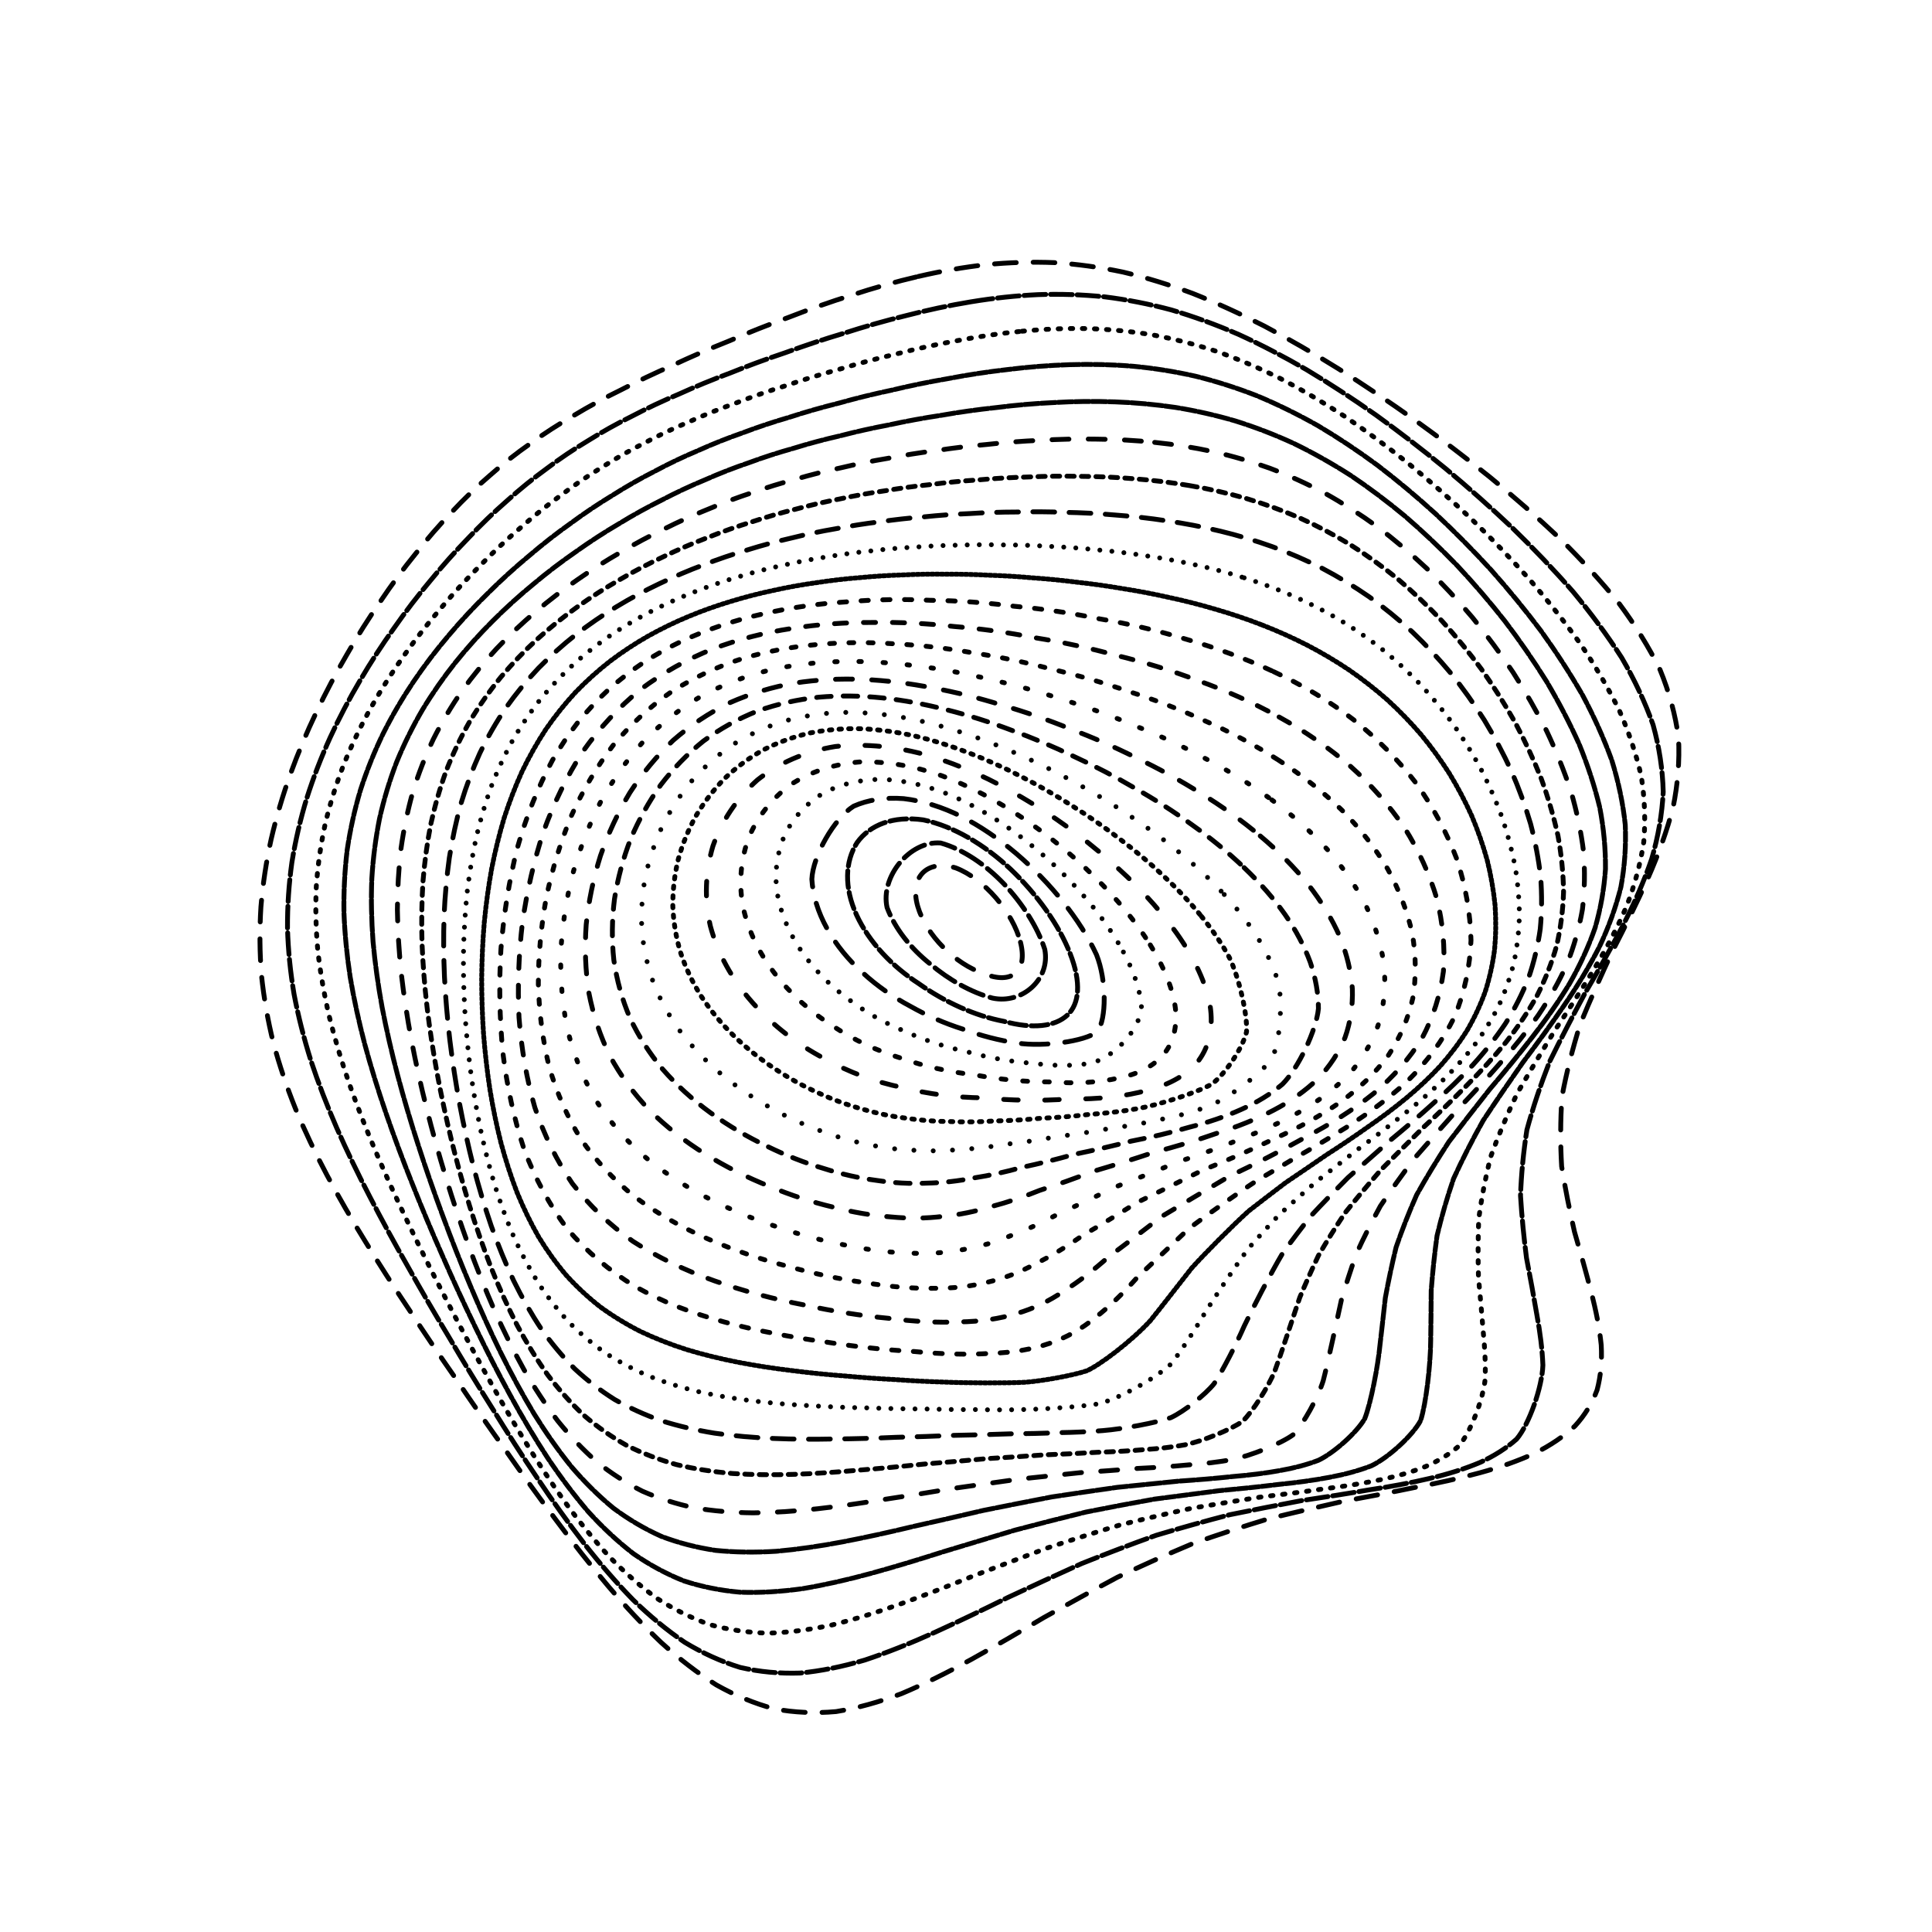 <svg xmlns="http://www.w3.org/2000/svg" version="1.1" xmlns:xlink="http://www.w3.org/1999/xlink" xmlns:svgjs="http://svgjs.dev/svgjs" viewBox="0 0 800 800"><defs><linearGradient x1="50%" y1="0%" x2="50%" y2="100%" id="ccchaos-grad"><stop stop-color="hsl(206, 75%, 49%)" stop-opacity="1" offset="0%"></stop><stop stop-color="hsl(331, 90%, 56%)" stop-opacity="1" offset="100%"></stop></linearGradient></defs><g stroke-width="2" stroke="url(#ccchaos-grad)" fill="none" stroke-linecap="round"><path d="M380.27 114.47C389.68 112.27 399.08 110.63 408.45 109.58 417.84 108.65 427.23 108.37 436.62 108.75 446.04 109.35 455.49 110.66 464.97 112.65 474.53 114.91 484.16 117.87 493.85 121.49 503.66 125.38 513.57 129.91 523.58 135.04 533.72 140.41 543.98 146.33 554.3 152.75 564.75 159.35 575.25 166.4 585.73 173.84 596.25 181.4 606.66 189.3 616.86 197.5 626.94 205.74 636.66 214.25 645.89 222.97 654.75 231.7 662.94 240.62 670.29 249.7 677.04 258.76 682.78 267.96 687.37 277.29 691.19 286.58 693.76 295.99 695.04 305.51 695.53 315 694.76 324.61 692.79 334.31 690.26 343.99 686.74 353.77 682.38 363.66 677.93 373.53 673.01 383.51 667.82 393.58 663.12 403.65 658.57 413.8 654.35 424.03 651.14 434.26 648.6 444.31 646.77 454.16 646.1 464 646.08 473.61 646.64 482.97 648.14 492.3 649.97 501.35 651.96 510.07 654.48 518.73 656.82 527.03 658.84 534.92 660.9 542.72 662.34 550.07 663.03 556.94 663.4 563.68 662.84 569.91 661.31 575.59 659.26 581.12 656.19 586.1 652.13 590.51 647.51 594.8 641.96 598.54 635.56 601.74 628.69 604.9 621.09 607.58 612.85 609.83 604.29 612.17 595.22 614.18 585.75 615.94 576.1 617.95 566.16 619.85 556.01 621.7 545.79 624.01 535.44 626.4 525.03 628.96 514.61 632.12 504.17 635.53 493.75 639.22 483.35 643.58 472.99 648.22 462.7 653.1 452.44 658.58 442.24 664.2 432.13 669.85 422.04 675.85 412.02 681.68 402.1 687.18 392.18 692.65 382.57 697.4 373.27 701.31 363.95 704.83 354.93 707.32 346.2 708.73 337.43 709.52 328.93 709.14 320.71 707.61 312.43 705.41 304.4 702.07 296.62 697.69 288.75 692.71 281.11 686.79 273.69 680.04 266.15 672.85 258.8 664.99 251.65 656.56 244.35 647.9 237.22 638.82 230.26 629.43 223.14 619.98 216.18 610.32 209.38 600.55 202.42 590.84 195.63 581.08 189.04 571.31 182.31 561.67 175.79 552.05 169.52 542.47 163.18 533.04 157.12 523.64 151.39 514.28 145.67 505.05 140.32 495.83 135.41 486.62 130.57 477.51 126.22 468.37 122.4 459.2 118.74 450.1 115.64 440.92 113.16 431.69 110.89 422.49 109.25 413.21 108.27 403.85 107.52 394.5 107.44 385.06 108.04 375.55 108.83 366.04 110.26 356.68 112.28 347.5 114.42 338.32 117.09 329.32 120.24 320.54 123.41 311.78 127.01 303.24 130.98 294.95 134.89 286.7 139.12 278.72 143.63 271.04 148 263.4 152.62 256.08 157.46 249.11 162.11 242.18 166.96 235.6 172 229.4 176.84 223.23 181.88 217.43 187.1 212.01 192.14 206.59 197.39 201.54 202.86 196.86 208.18 192.14 213.75 187.75 219.57 183.69 225.29 179.54 231.3 175.66 237.58 172.06 243.81 168.29 250.35 164.75 257.18 161.43 263.99 157.87 271.12 154.49 278.53 151.28 285.95 147.8 293.66 144.46 301.65 141.29 309.64 137.84 317.9 134.55 326.42 131.46 334.93 128.13 343.69 125.03 352.67 122.22 361.65 119.26 370.85 116.66 380.26 114.47" stroke-dasharray="9 7" transform="rotate(0, 400, 400)" opacity="0.05"></path><path d="M382.81 125.48C391.92 123.31 401.04 121.67 410.18 120.59 419.34 119.62 428.52 119.28 437.73 119.56 446.98 120.04 456.27 121.2 465.62 123 475.03 125.06 484.53 127.78 494.09 131.14 503.75 134.75 513.5 138.99 523.32 143.79 533.25 148.83 543.25 154.41 553.28 160.48 563.39 166.72 573.49 173.42 583.51 180.5 593.52 187.71 603.36 195.27 612.93 203.13 622.33 211.05 631.32 219.24 639.79 227.65 647.87 236.09 655.26 244.72 661.83 253.51 667.81 262.3 672.82 271.24 676.75 280.31 679.96 289.35 682.03 298.51 682.91 307.77 683.09 317.01 682.14 326.35 680.1 335.78 677.6 345.19 674.22 354.69 670.08 364.27 665.9 373.84 661.3 383.5 656.46 393.21 652.08 402.92 647.82 412.7 643.84 422.51 640.79 432.32 638.31 441.94 636.46 451.32 635.66 460.7 635.44 469.83 635.74 478.69 636.91 487.52 638.38 496.05 640.03 504.24 642.19 512.38 644.22 520.16 646 527.53 647.88 534.81 649.23 541.66 649.93 548.05 650.25 557.22 645.98 572.89 641.23 579.35 637.29 583.4 632.46 586.97 626.82 590.05 620.75 593.13 613.96 595.81 606.53 598.11 598.78 600.53 590.5 602.68 581.8 604.61 572.89 606.82 563.65 608.95 554.16 611.04 544.58 613.57 534.82 616.2 524.94 618.96 515.04 622.29 505.08 625.84 495.1 629.62 485.12 634.01 475.15 638.63 465.22 643.44 455.32 648.77 445.45 654.21 435.65 659.65 425.87 665.38 416.15 670.94 406.51 676.17 396.87 681.37 387.52 685.89 378.47 689.62 369.4 693.02 360.61 695.45 352.09 696.89 343.53 697.77 335.23 697.58 327.19 696.31 319.08 694.43 311.21 691.49 303.57 687.57 295.84 683.09 288.31 677.71 280.99 671.53 273.56 664.92 266.3 657.64 259.22 649.79 252 641.69 244.95 633.15 238.05 624.27 231 615.3 224.11 606.08 217.38 596.71 210.51 587.36 203.81 577.91 197.29 568.42 190.67 559.03 184.27 549.62 178.11 540.24 171.89 530.97 165.96 521.72 160.36 512.5 154.78 503.39 149.57 494.3 144.79 485.22 140.1 476.23 135.88 467.23 132.18 458.22 128.65 449.27 125.66 440.28 123.28 431.27 121.1 422.28 119.55 413.24 118.64 404.16 117.95 395.09 117.91 385.96 118.54 376.8 119.37 367.64 120.81 358.65 122.83 349.86 124.96 341.08 127.61 332.49 130.72 324.13 133.87 315.78 137.43 307.67 141.35 299.82 145.22 291.98 149.4 284.43 153.86 277.17 158.19 269.94 162.76 263.03 167.53 256.44 172.14 249.88 176.94 243.66 181.92 237.79 186.7 231.94 191.67 226.43 196.81 221.27 201.78 216.1 206.94 211.27 212.29 206.78 217.5 202.23 222.93 197.98 228.59 194.03 234.15 189.98 239.95 186.18 246.02 182.63 252.02 178.91 258.3 175.4 264.85 172.09 271.37 168.55 278.18 165.17 285.27 161.96 292.35 158.49 299.71 155.17 307.34 152 314.96 148.58 322.86 145.31 331.01 142.24 339.16 138.96 347.56 135.9 356.2 133.13 364.83 130.22 373.7 127.65 382.8 125.48" stroke-dasharray="9 2" transform="rotate(4.04, 400, 400)" opacity="0.09"></path><path d="M386.04 136.5C394.85 134.35 403.71 132.72 412.6 131.62 421.51 130.62 430.48 130.21 439.48 130.4 448.53 130.77 457.64 131.78 466.8 133.41 476.03 135.27 485.33 137.76 494.69 140.86 504.14 144.2 513.65 148.13 523.21 152.61 532.85 157.32 542.51 162.55 552.17 168.26 561.86 174.14 571.48 180.47 580.98 187.18 590.42 194.03 599.63 201.22 608.53 208.72 617.23 216.3 625.48 224.14 633.17 232.21 640.49 240.32 647.11 248.64 652.91 257.12 658.17 265.61 662.5 274.25 665.82 283.01 668.5 291.77 670.12 300.65 670.64 309.62 670.58 318.58 669.48 327.63 667.42 336.75 664.97 345.87 661.73 355.06 657.83 364.31 653.92 373.56 649.63 382.86 645.12 392.21 641.05 401.55 637.08 410.93 633.33 420.32 630.43 429.71 628.03 438.89 626.17 447.81 625.25 456.73 624.85 465.39 624.91 473.76 625.77 482.11 626.92 490.15 628.22 497.84 630.04 505.49 631.77 512.77 633.29 519.66 634.96 526.47 636.19 532.87 636.87 538.82 637.31 547.39 633.94 562.07 629.93 568.18 626.58 572.05 622.4 575.49 617.46 578.5 612.13 581.55 606.1 584.25 599.44 586.62 592.48 589.14 584.98 591.44 577.03 593.56 568.88 595.96 560.35 598.29 551.54 600.61 542.62 603.35 533.48 606.18 524.19 609.13 514.85 612.59 505.4 616.25 495.9 620.09 486.4 624.48 476.86 629.06 467.33 633.79 457.81 638.97 448.31 644.21 438.85 649.43 429.41 654.91 420 660.19 410.66 665.15 401.31 670.09 392.24 674.38 383.43 677.95 374.61 681.21 366.05 683.58 357.73 685.03 349.39 685.99 341.27 685.96 333.39 684.93 325.46 683.35 317.73 680.78 310.22 677.29 302.62 673.28 295.21 668.42 287.98 662.79 280.65 656.75 273.48 650.05 266.47 642.78 259.35 635.25 252.36 627.26 245.53 618.91 238.58 610.44 231.77 601.7 225.11 592.76 218.35 583.81 211.74 574.74 205.33 565.59 198.84 556.49 192.56 547.36 186.52 538.22 180.45 529.17 174.67 520.12 169.21 511.1 163.79 502.16 158.74 493.24 154.1 484.33 149.57 475.51 145.5 466.68 141.93 457.86 138.53 449.09 135.67 440.3 133.39 431.51 131.32 422.75 129.85 413.96 129.01 405.16 128.38 396.37 128.39 387.56 129.05 378.74 129.9 369.91 131.34 361.29 133.35 352.88 135.47 344.46 138.09 336.27 141.17 328.31 144.28 320.35 147.79 312.64 151.65 305.19 155.47 297.76 159.6 290.6 163.99 283.73 168.27 276.88 172.79 270.33 177.51 264.1 182.06 257.88 186.81 251.98 191.73 246.41 196.46 240.84 201.37 235.59 206.45 230.67 211.35 225.72 216.43 221.07 221.69 216.74 226.8 212.34 232.12 208.21 237.64 204.36 243.05 200.39 248.69 196.65 254.57 193.15 260.37 189.47 266.43 185.98 272.74 182.68 279 179.16 285.54 175.79 292.34 172.58 299.12 169.13 306.16 165.82 313.48 162.66 320.77 159.27 328.34 156.04 336.16 153 343.97 149.76 352.04 146.75 360.35 144.02 368.66 141.16 377.22 138.63 386.03 136.5" stroke-dasharray="1 4" transform="rotate(8.08, 400, 400)" opacity="0.13"></path><path d="M389.83 147.51C398.35 145.4 406.94 143.77 415.57 142.66 424.23 141.63 432.95 141.17 441.73 141.27 450.53 141.54 459.41 142.41 468.35 143.87 477.33 145.54 486.39 147.81 495.49 150.65 504.65 153.72 513.86 157.35 523.08 161.52 532.35 165.89 541.61 170.77 550.82 176.12 560.02 181.64 569.11 187.59 578.03 193.92 586.85 200.38 595.41 207.2 603.61 214.31 611.58 221.52 619.09 229 626.03 236.7 632.59 244.46 638.47 252.43 643.56 260.56 648.14 268.72 651.85 277.03 654.61 285.47 656.81 293.91 658.03 302.47 658.27 311.11 657.99 319.76 656.8 328.49 654.73 337.29 652.36 346.08 649.29 354.94 645.62 363.84 641.98 372.74 638 381.68 633.82 390.64 630.05 399.6 626.34 408.57 622.83 417.54 620.07 426.5 617.74 435.23 615.88 443.71 614.88 452.17 614.31 460.37 614.15 468.27 614.73 476.15 615.57 483.72 616.55 490.94 618.03 498.13 619.46 504.96 620.72 511.4 622.7 520.78 624.34 537.38 623.55 544.57 621.66 551.24 613.63 562.48 607.52 567.14 602.87 570.18 597.54 572.92 591.61 575.4 585.39 578.02 578.64 580.47 571.42 582.77 564.01 585.35 556.2 587.89 548.08 590.42 539.84 593.34 531.34 596.34 522.65 599.44 513.9 603.02 505.01 606.75 496.03 610.64 487.02 615.01 477.95 619.52 468.86 624.14 459.77 629.16 450.66 634.21 441.57 639.2 432.48 644.42 423.41 649.44 414.38 654.14 405.35 658.82 396.55 662.89 388 666.28 379.44 669.4 371.11 671.71 363 673.16 354.86 674.18 346.94 674.29 339.22 673.47 331.45 672.16 323.87 669.94 316.48 666.85 309.02 663.29 301.72 658.92 294.59 653.82 287.37 648.33 280.3 642.19 273.37 635.49 266.34 628.53 259.45 621.11 252.71 613.3 245.85 605.36 239.14 597.12 232.58 588.66 225.93 580.15 219.45 571.49 213.16 562.72 206.81 553.98 200.67 545.17 194.78 536.33 188.87 527.55 183.25 518.76 177.96 509.98 172.71 501.26 167.82 492.55 163.35 483.86 158.99 475.24 155.07 466.62 151.65 458.02 148.4 449.46 145.67 440.9 143.5 432.36 141.54 423.84 140.16 415.31 139.38 406.8 138.83 398.29 138.88 389.79 139.56 381.3 140.42 372.81 141.87 364.54 143.85 356.49 145.95 348.43 148.53 340.61 151.56 333.03 154.62 325.44 158.08 318.11 161.88 311.04 165.64 303.97 169.71 297.18 174.03 290.67 178.25 284.16 182.71 277.95 187.36 272.04 191.87 266.13 196.56 260.51 201.42 255.21 206.11 249.9 210.96 244.88 215.97 240.16 220.82 235.4 225.83 230.92 231.01 226.73 236.04 222.45 241.26 218.43 246.67 214.66 251.95 210.76 257.46 207.08 263.17 203.6 268.8 199.96 274.67 196.49 280.78 193.2 286.82 189.69 293.12 186.34 299.67 183.13 306.17 179.7 312.95 176.41 319.97 173.28 326.97 169.92 334.24 166.73 341.75 163.72 349.25 160.54 357.02 157.59 365.03 154.89 373.03 152.1 381.3 149.62 389.82 147.51" stroke-dasharray="4 1" transform="rotate(12.12, 400, 400)" opacity="0.16"></path><path d="M394.02 158.52C402.25 156.45 410.56 154.84 418.93 153.71 427.31 152.67 435.77 152.16 444.28 152.18 452.82 152.35 461.43 153.09 470.08 154.38 478.78 155.87 487.53 157.92 496.31 160.51 505.12 163.32 513.96 166.66 522.78 170.51 531.62 174.56 540.41 179.09 549.11 184.07 557.77 189.22 566.29 194.78 574.58 200.73 582.75 206.8 590.63 213.22 598.12 219.94 605.37 226.76 612.15 233.85 618.35 241.17 624.19 248.55 629.36 256.14 633.78 263.9 637.75 271.7 640.89 279.65 643.15 287.73 644.92 295.82 645.81 304.03 645.8 312.32 645.37 320.63 644.11 329.01 642.07 337.45 639.79 345.9 636.89 354.39 633.47 362.92 630.09 371.45 626.41 380.01 622.54 388.57 619.06 397.14 615.61 405.7 612.32 414.23 609.71 422.77 607.46 431.06 605.61 439.09 604.53 447.11 603.82 454.86 603.47 462.31 603.79 469.75 604.33 476.87 605.02 483.66 606.18 490.42 607.31 496.83 608.3 502.87 609.97 511.68 611.4 527.31 610.75 534.11 609.21 540.49 602.38 551.39 597.07 556.02 593.01 559.08 588.33 561.89 583.07 564.46 577.55 567.21 571.5 569.8 564.99 572.28 558.29 575.03 551.18 577.74 543.74 580.45 536.17 583.53 528.33 586.67 520.25 589.91 512.12 593.56 503.8 597.35 495.35 601.25 486.88 605.57 478.31 610.01 469.67 614.51 461.03 619.36 452.35 624.2 443.64 628.97 434.95 633.93 426.23 638.68 417.53 643.13 408.83 647.55 400.33 651.4 392.05 654.62 383.75 657.6 375.66 659.83 367.76 661.28 359.84 662.35 352.11 662.57 344.56 661.95 336.97 660.89 329.54 658.98 322.28 656.27 314.96 653.13 307.79 649.22 300.77 644.62 293.66 639.66 286.7 634.07 279.87 627.93 272.96 621.54 266.17 614.68 259.53 607.43 252.79 600.02 246.2 592.3 239.76 584.34 233.25 576.32 226.91 568.1 220.76 559.76 214.57 551.41 208.6 542.97 202.87 534.48 197.15 526.03 191.71 517.54 186.6 509.05 181.54 500.6 176.84 492.15 172.54 483.72 168.36 475.34 164.61 466.96 161.35 458.61 158.25 450.29 155.65 441.99 153.61 433.7 151.76 425.45 150.47 417.2 149.77 408.98 149.27 400.77 149.36 392.57 150.06 384.41 150.94 376.26 152.38 368.32 154.33 360.62 156.4 352.91 158.94 345.44 161.91 338.21 164.92 330.98 168.31 324 172.03 317.28 175.73 310.56 179.72 304.1 183.97 297.92 188.12 291.73 192.51 285.82 197.09 280.2 201.55 274.56 206.18 269.21 210.97 264.15 215.61 259.05 220.41 254.24 225.36 249.7 230.15 245.11 235.1 240.77 240.2 236.7 245.16 232.53 250.29 228.6 255.6 224.89 260.79 221.06 266.17 217.42 271.75 213.97 277.23 210.36 282.94 206.91 288.86 203.63 294.71 200.15 300.8 196.81 307.13 193.61 313.41 190.21 319.93 186.94 326.7 183.83 333.44 180.52 340.43 177.37 347.67 174.42 354.88 171.29 362.36 168.39 370.08 165.76 377.8 163.02 385.77 160.59 394.01 158.53" stroke-dasharray="6 1" transform="rotate(16.16, 400, 400)" opacity="0.20"></path><path d="M398.45 169.54C406.39 167.5 414.41 165.92 422.49 164.79 430.58 163.73 438.74 163.17 446.96 163.12 455.19 163.2 463.49 163.82 471.82 164.95 480.17 166.26 488.57 168.1 496.96 170.46 505.38 173.01 513.79 176.07 522.15 179.61 530.51 183.33 538.78 187.51 546.92 192.13 555.01 196.91 562.91 202.09 570.55 207.63 578.06 213.31 585.24 219.33 592.03 225.64 598.57 232.05 604.63 238.73 610.13 245.65 615.28 252.63 619.8 259.82 623.6 267.19 627 274.6 629.63 282.17 631.46 289.86 632.86 297.58 633.46 305.41 633.26 313.32 632.7 321.26 631.41 329.27 629.43 337.33 627.26 345.4 624.55 353.51 621.36 361.65 618.25 369.8 614.86 377.96 611.29 386.11 608.08 394.27 604.89 402.41 601.82 410.51 599.35 418.61 597.19 426.47 595.35 434.06 594.21 441.65 593.38 448.97 592.85 455.99 592.93 463 593.22 469.71 593.63 476.1 594.9 485.47 597.37 502.47 598.11 510.07 598.5 517.26 596.63 529.87 594.17 535.34 590.77 540.54 580.58 549.72 573.86 553.84 568.98 556.7 563.59 559.44 557.74 562.08 551.72 564.98 545.29 567.85 538.51 570.72 531.6 573.92 524.4 577.18 516.95 580.51 509.42 584.22 501.69 588.02 493.8 591.91 485.87 596.18 477.81 600.51 469.65 604.88 461.49 609.55 453.25 614.19 444.96 618.72 436.67 623.43 428.34 627.92 419.98 632.11 411.63 636.28 403.44 639.92 395.44 642.96 387.43 645.81 379.59 647.96 371.92 649.39 364.23 650.49 356.7 650.81 349.33 650.36 341.93 649.52 334.67 647.9 327.55 645.53 320.39 642.78 313.36 639.31 306.46 635.19 299.5 630.73 292.66 625.67 285.95 620.08 279.17 614.24 272.51 607.94 266 601.25 259.41 594.39 252.96 587.21 246.66 579.77 240.32 572.24 234.14 564.51 228.16 556.62 222.15 548.71 216.36 540.68 210.82 532.58 205.3 524.5 200.06 516.36 195.14 508.2 190.29 500.07 185.79 491.93 181.68 483.79 177.69 475.69 174.12 467.59 171.02 459.52 168.09 451.48 165.64 443.45 163.71 435.46 161.98 427.48 160.79 419.52 160.16 411.61 159.72 403.7 159.86 395.82 160.57 387.99 161.45 380.16 162.88 372.56 164.79 365.19 166.83 357.82 169.32 350.68 172.21 343.79 175.16 336.9 178.47 330.25 182.11 323.85 185.73 317.45 189.64 311.3 193.79 305.41 197.88 299.52 202.19 293.88 206.69 288.52 211.08 283.14 215.65 278.01 220.37 273.16 224.96 268.27 229.7 263.63 234.58 259.25 239.31 254.8 244.2 250.59 249.23 246.62 254.13 242.55 259.19 238.69 264.4 235.04 269.5 231.26 274.78 227.66 280.23 224.24 285.59 220.67 291.15 217.24 296.91 213.97 302.6 210.51 308.51 207.19 314.63 204.02 320.71 200.65 327.01 197.42 333.55 194.34 340.04 191.08 346.78 187.98 353.76 185.07 360.72 182.02 367.92 179.18 375.37 176.6 382.8 173.93 390.49 171.56 398.44 169.54" stroke-dasharray="7 8" transform="rotate(20.2, 400, 400)" opacity="0.24"></path><path d="M402.94 180.55C410.58 178.56 418.3 177 426.07 175.87 433.85 174.81 441.69 174.22 449.58 174.09 457.47 174.09 465.41 174.59 473.37 175.58 481.35 176.72 489.34 178.36 497.3 180.49 505.27 182.79 513.21 185.57 521.06 188.81 528.89 192.21 536.61 196.06 544.17 200.31 551.64 204.72 558.91 209.52 565.89 214.66 572.73 219.94 579.23 225.55 585.32 231.44 591.17 237.44 596.55 243.7 601.38 250.19 605.9 256.76 609.81 263.54 613.05 270.49 615.93 277.49 618.11 284.64 619.56 291.93 620.65 299.25 621.01 306.68 620.66 314.19 620.02 321.73 618.73 329.34 616.82 337 614.78 344.67 612.26 352.39 609.31 360.12 606.46 367.86 603.35 375.62 600.07 383.35 597.12 391.09 594.18 398.81 591.31 406.48 588.99 414.15 586.91 421.58 585.1 428.75 583.91 435.91 582.98 442.82 582.3 449.44 582.17 456.04 582.21 462.36 582.37 468.37 583.22 477.21 584.96 493.27 585.45 500.47 585.7 507.33 584.01 519.49 581.85 524.84 578.91 530 570 539.29 564.08 543.56 559.77 546.53 554.98 549.39 549.74 552.18 544.35 555.2 538.55 558.21 532.4 561.21 526.14 564.51 519.56 567.86 512.71 571.25 505.79 574.98 498.65 578.78 491.31 582.63 483.93 586.81 476.4 591.03 468.74 595.25 461.07 599.74 453.28 604.16 445.42 608.47 437.56 612.92 429.62 617.16 421.64 621.1 413.65 625.02 405.8 628.45 398.09 631.32 390.38 634.02 382.81 636.09 375.39 637.49 367.94 638.61 360.63 639.01 353.46 638.71 346.26 638.07 339.19 636.71 332.24 634.66 325.25 632.27 318.38 629.21 311.63 625.53 304.83 621.55 298.15 617 291.58 611.94 284.96 606.64 278.46 600.89 272.1 594.75 265.68 588.44 259.4 581.8 253.28 574.89 247.12 567.88 241.13 560.65 235.34 553.25 229.55 545.81 223.97 538.23 218.64 530.55 213.34 522.88 208.32 515.13 203.61 507.34 198.97 499.57 194.69 491.77 190.78 483.97 186.99 476.19 183.62 468.41 180.69 460.65 177.92 452.91 175.62 445.19 173.82 437.5 172.21 429.82 171.11 422.17 170.55 414.57 170.18 406.98 170.35 399.42 171.07 391.92 171.96 384.41 173.37 377.14 175.24 370.1 177.23 363.06 179.65 356.24 182.47 349.67 185.34 343.09 188.57 336.75 192.11 330.65 195.64 324.55 199.46 318.68 203.52 313.07 207.52 307.44 211.74 302.06 216.15 296.93 220.46 291.77 224.95 286.85 229.59 282.19 234.12 277.47 238.79 272.99 243.6 268.75 248.28 264.43 253.1 260.33 258.06 256.44 262.89 252.46 267.87 248.67 273 245.07 278.01 241.35 283.19 237.79 288.54 234.4 293.79 230.86 299.22 227.45 304.84 224.2 310.38 220.78 316.12 217.49 322.06 214.34 327.95 211.01 334.06 207.82 340.37 204.78 346.65 201.58 353.16 198.55 359.89 195.7 366.6 192.72 373.54 189.95 380.71 187.43 387.87 184.84 395.28 182.53 402.93 180.55" stroke-dasharray="3 3" transform="rotate(24.24, 400, 400)" opacity="0.28"></path><path d="M407.31 191.56C414.65 189.63 422.05 188.1 429.49 186.98 436.94 185.91 444.43 185.29 451.95 185.1 459.47 185.03 467.03 185.42 474.57 186.27 482.13 187.25 489.67 188.71 497.17 190.61 504.66 192.67 512.08 195.19 519.39 198.13 526.67 201.22 533.8 204.73 540.75 208.64 547.6 212.68 554.23 217.09 560.55 221.85 566.73 226.72 572.56 231.91 577.98 237.39 583.18 242.96 587.91 248.79 592.12 254.86 596.05 260.99 599.4 267.34 602.14 273.85 604.57 280.43 606.36 287.16 607.48 294.02 608.31 300.91 608.49 307.92 608.02 315.01 607.33 322.13 606.06 329.33 604.25 336.57 602.35 343.83 600.02 351.13 597.32 358.44 594.71 365.76 591.87 373.09 588.88 380.41 586.18 387.72 583.47 395.01 580.8 402.25 578.62 409.49 576.63 416.5 574.86 423.26 573.64 430.02 572.62 436.52 571.81 442.76 571.41 451.96 571.7 468.95 572.09 476.71 572.72 484.16 573.03 497.6 572.42 503.62 571.37 509.4 566.85 519.8 563.3 524.52 559.02 529.22 547.86 538.18 541.05 542.57 536.23 545.7 531.03 548.81 525.47 551.91 519.8 555.29 513.82 558.69 507.56 562.12 501.23 565.84 494.66 569.61 487.87 573.41 481.05 577.48 474.04 581.57 466.88 585.63 459.7 589.92 452.39 594.13 444.97 598.2 437.55 602.4 430.03 606.39 422.43 610.08 414.83 613.77 407.33 616.98 399.94 619.69 392.55 622.24 385.27 624.22 378.11 625.58 370.93 626.71 363.87 627.18 356.92 627.01 349.95 626.54 343.08 625.42 336.33 623.65 329.54 621.59 322.86 618.91 316.28 615.65 309.67 612.12 303.17 608.06 296.78 603.5 290.35 598.72 284.03 593.5 277.85 587.9 271.63 582.14 265.55 576.05 259.63 569.67 253.69 563.19 247.92 556.48 242.34 549.58 236.78 542.63 231.43 535.52 226.33 528.3 221.27 521.06 216.48 513.74 212 506.36 207.6 498.98 203.54 491.56 199.85 484.13 196.27 476.71 193.1 469.28 190.35 461.86 187.75 454.46 185.61 447.06 183.94 439.7 182.45 432.35 181.45 425.03 180.96 417.75 180.65 410.48 180.85 403.25 181.58 396.08 182.47 388.91 183.84 381.96 185.67 375.24 187.61 368.52 189.96 362.02 192.69 355.75 195.48 349.47 198.61 343.42 202.04 337.61 205.47 331.78 209.18 326.18 213.13 320.82 217.04 315.44 221.16 310.28 225.46 305.36 229.69 300.41 234.09 295.68 238.64 291.18 243.09 286.63 247.68 282.29 252.41 278.16 257.02 273.96 261.77 269.96 266.65 266.16 271.41 262.26 276.32 258.53 281.35 254.98 286.29 251.31 291.38 247.79 296.61 244.43 301.76 240.92 307.07 237.55 312.55 234.32 317.95 230.94 323.54 227.69 329.31 224.57 335.03 221.3 340.95 218.16 347.06 215.17 353.13 212.04 359.41 209.07 365.9 206.29 372.37 203.39 379.05 200.7 385.95 198.25 392.84 195.73 399.96 193.49 407.3 191.57" stroke-dasharray="9 6" transform="rotate(28.28, 400, 400)" opacity="0.32"></path><path d="M411.39 202.58C418.41 200.7 425.47 199.21 432.56 198.1 439.65 197.03 446.77 196.38 453.9 196.15 461.03 196 468.16 196.3 475.27 197.01 482.37 197.85 489.44 199.13 496.43 200.82 503.41 202.66 510.29 204.91 517.05 207.57 523.75 210.37 530.29 213.55 536.62 217.11 542.85 220.79 548.84 224.83 554.52 229.19 560.06 233.67 565.24 238.45 570.02 243.5 574.61 248.65 578.74 254.05 582.38 259.67 585.77 265.37 588.63 271.27 590.93 277.35 592.96 283.48 594.41 289.77 595.26 296.19 595.87 302.64 595.9 309.22 595.37 315.87 594.66 322.56 593.44 329.32 591.74 336.13 589.99 342.96 587.85 349.83 585.39 356.71 583.02 363.61 580.44 370.51 577.71 377.39 575.26 384.28 572.77 391.15 570.3 397.96 568.26 404.78 566.36 411.37 564.64 417.74 563.39 424.1 562.31 430.22 561.39 436.09 560.73 444.77 560.36 460.82 560.39 468.18 560.68 475.27 560.53 488.17 559.83 494.01 556.74 504.83 547.74 519.53 543.09 524.06 537.83 528.73 525.12 538.07 517.77 542.83 512.67 546.24 507.25 549.67 501.54 553.1 495.78 556.8 489.75 560.51 483.5 564.22 477.22 568.18 470.73 572.12 464.07 576.01 457.39 580.09 450.56 584.08 443.59 587.93 436.62 591.87 429.52 595.61 422.33 599.07 415.13 602.52 407.99 605.53 400.95 608.06 393.9 610.48 386.93 612.35 380.05 613.68 373.17 614.79 366.37 615.32 359.67 615.26 352.95 614.94 346.32 614.02 339.79 612.52 333.23 610.76 326.77 608.43 320.4 605.56 314.01 602.45 307.72 598.84 301.54 594.76 295.33 590.48 289.23 585.78 283.26 580.71 277.27 575.48 271.42 569.92 265.73 564.08 260.03 558.14 254.5 551.95 249.17 545.56 243.86 539.12 238.76 532.5 233.91 525.76 229.11 518.99 224.58 512.12 220.34 505.17 216.19 498.22 212.37 491.21 208.89 484.17 205.54 477.14 202.57 470.09 200.01 463.04 197.59 456 195.6 448.96 194.07 441.95 192.7 434.95 191.8 427.97 191.37 421.03 191.12 414.09 191.35 407.2 192.08 400.36 192.97 393.52 194.31 386.9 196.08 380.49 197.96 374.08 200.23 367.88 202.87 361.91 205.56 355.92 208.58 350.15 211.89 344.6 215.22 339.04 218.81 333.69 222.63 328.56 226.43 323.4 230.43 318.46 234.62 313.73 238.74 308.97 243.04 304.41 247.48 300.06 251.84 295.66 256.34 291.45 260.97 287.43 265.51 283.35 270.17 279.44 274.96 275.71 279.64 271.88 284.46 268.22 289.4 264.72 294.25 261.1 299.24 257.63 304.36 254.3 309.41 250.85 314.6 247.52 319.94 244.33 325.22 240.99 330.66 237.78 336.26 234.71 341.82 231.5 347.55 228.42 353.46 225.5 359.33 222.44 365.4 219.55 371.65 216.84 377.88 214.03 384.3 211.42 390.93 209.05 397.54 206.62 404.36 204.45 411.38 202.58" stroke-dasharray="0 5" transform="rotate(32.32, 400, 400)" opacity="0.35"></path><path d="M415.02 213.59C421.7 211.78 428.41 210.32 435.13 209.23 441.85 208.18 448.57 207.51 455.28 207.23 461.98 207.03 468.67 207.23 475.31 207.82 481.94 208.52 488.51 209.63 494.98 211.13 501.43 212.75 507.76 214.76 513.94 217.14 520.06 219.65 526.01 222.53 531.73 225.75 537.35 229.09 542.72 232.76 547.78 236.73 552.7 240.81 557.28 245.19 561.47 249.82 565.48 254.54 569.07 259.51 572.19 264.7 575.1 269.95 577.52 275.41 579.43 281.04 581.12 286.72 582.28 292.56 582.92 298.53 583.36 304.53 583.28 310.65 582.71 316.87 582.01 323.1 580.85 329.42 579.28 335.79 577.68 342.18 575.74 348.61 573.51 355.05 571.38 361.51 569.05 367.98 566.58 374.44 564.35 380.9 562.07 387.34 559.79 393.73 557.89 400.12 556.09 406.32 554.41 412.3 552.59 421.15 550.14 437.73 549.41 445.44 549.17 452.91 548.85 466.68 548.54 472.99 547.27 484.72 542.48 500.6 539.6 505.4 536.22 510.24 527.38 519.62 521.95 524.25 516.02 529.13 502.36 539.08 494.73 544.2 489.49 547.83 483.99 551.47 478.26 555.08 472.49 558.89 466.51 562.67 460.35 566.38 454.16 570.26 447.8 574.02 441.29 577.64 434.77 581.34 428.12 584.83 421.33 588.06 414.55 591.27 407.8 594.08 401.12 596.45 394.43 598.72 387.79 600.49 381.23 601.77 374.66 602.87 368.16 603.43 361.73 603.46 355.29 603.27 348.93 602.54 342.65 601.27 336.36 599.78 330.14 597.77 324.02 595.26 317.88 592.54 311.83 589.35 305.89 585.73 299.93 581.92 294.08 577.71 288.36 573.15 282.63 568.44 277.04 563.41 271.6 558.09 266.18 552.68 260.92 547.01 255.85 541.15 250.82 535.21 246 529.1 241.41 522.85 236.89 516.57 232.62 510.17 228.64 503.68 224.75 497.18 221.17 490.6 217.93 483.99 214.81 477.37 212.05 470.72 209.67 464.07 207.44 457.41 205.61 450.75 204.21 444.11 202.96 437.47 202.15 430.85 201.8 424.26 201.6 417.68 201.86 411.13 202.59 404.63 203.46 398.13 204.77 391.83 206.48 385.74 208.29 379.64 210.47 373.74 213 368.05 215.59 362.35 218.49 356.84 221.68 351.55 224.88 346.23 228.34 341.12 232.03 336.21 235.7 331.27 239.57 326.52 243.63 321.98 247.63 317.39 251.8 312.99 256.13 308.79 260.38 304.52 264.77 300.44 269.29 296.53 273.73 292.55 278.29 288.73 282.97 285.07 287.56 281.33 292.28 277.73 297.12 274.28 301.87 270.73 306.75 267.31 311.75 264.03 316.69 260.63 321.76 257.35 326.96 254.2 332.1 250.93 337.39 247.78 342.82 244.76 348.22 241.62 353.76 238.62 359.47 235.76 365.14 232.8 370.98 229.99 376.99 227.36 382.98 224.64 389.14 222.13 395.48 219.84 401.81 217.49 408.32 215.4 415.01 213.59" stroke-dasharray="1 1" transform="rotate(36.36, 400, 400)" opacity="0.39"></path><path d="M418.05 224.61C424.38 222.86 430.72 221.45 437.05 220.38 443.37 219.34 449.68 218.66 455.95 218.34 468.48 217.91 480.82 219 492.73 221.53 504.52 224.47 515.73 228.87 526.07 234.56 536.05 240.67 544.91 248.01 552.35 256.37 559.18 265.06 564.36 274.66 567.7 284.96 570.33 295.47 571.12 306.58 570.07 318.07 568.65 329.66 565.78 341.57 561.69 353.57 559.79 359.59 557.7 365.63 555.47 371.65 553.46 377.68 551.38 383.7 549.29 389.68 546.66 398.56 542.37 415.38 540.72 423.28 539.59 433.68 538.61 443.27 537.58 452.01 537.4 460.79 536.67 468.79 535.16 476.02 533.86 483.43 531.4 490.23 527.67 496.48 523.75 503.14 518.42 509.47 511.75 515.53 504.81 522.24 496.58 528.88 487.22 535.4 477.67 542.68 467.13 549.86 455.77 556.76 450.07 560.41 444.18 563.95 438.13 567.34 432.06 570.79 425.85 574.05 419.49 577.04 413.13 580.03 406.79 582.64 400.47 584.85 394.16 586.97 387.89 588.64 381.66 589.86 369.2 591.84 356.92 591.84 344.94 589.92 332.93 587.22 321.19 582.64 309.86 576.41 298.52 569.52 287.61 561.18 277.29 551.69 267.05 541.8 257.5 530.99 248.85 519.53 240.45 507.92 233.08 495.82 226.97 483.48 221.31 471.12 217.05 458.58 214.36 446.06 213.24 439.81 212.52 433.56 212.23 427.34 212.09 421.12 212.37 414.92 213.1 408.76 213.95 402.61 215.21 396.64 216.85 390.85 218.59 385.07 220.68 379.46 223.1 374.05 228.1 363.19 234.25 353.05 241.32 343.67 248.35 334.19 256.15 325.38 264.56 317.28 272.74 308.99 281.48 301.29 290.66 294.21 299.55 286.82 308.93 279.93 318.72 273.58 328.28 266.81 338.35 260.5 348.9 254.72 359.3 248.51 370.28 242.83 381.8 237.84 387.54 235.23 393.44 232.81 399.48 230.61 405.51 228.36 411.7 226.35 418.04 224.61" stroke-dasharray="3 6" transform="rotate(40.4, 400, 400)" opacity="0.43"></path><path d="M420.36 235.62C432.3 232.28 444.17 230.24 455.81 229.49 467.44 228.97 478.78 229.84 489.63 232.03 500.35 234.58 510.44 238.47 519.63 243.56 528.5 249.01 536.28 255.61 542.71 263.18 548.62 271.04 553.02 279.78 555.77 289.19 557.95 298.8 558.51 308.99 557.47 319.57 556.17 330.25 553.59 341.25 549.94 352.38 546.68 363.54 542.88 374.79 538.78 385.94 535.8 397.09 533 407.59 530.46 417.38 529.11 427.15 527.83 436.23 526.48 444.57 525.91 452.95 524.86 460.68 523.17 467.74 521.73 474.99 519.29 481.73 515.78 487.99 512.17 494.63 507.33 500.98 501.29 507.08 495.04 513.74 487.62 520.3 479.13 526.7 470.49 533.72 460.88 540.59 450.45 547.12 439.95 554.09 428.72 560.5 416.87 566.03 405.02 571.53 393.15 575.54 381.41 577.95 369.68 579.89 358.07 580.03 346.71 578.45 335.36 576.22 324.25 572.28 313.52 566.81 302.82 560.77 292.53 553.36 282.82 544.85 273.23 535.98 264.31 526.18 256.25 515.73 248.46 505.11 241.65 493.98 236.03 482.55 230.83 471.09 226.95 459.41 224.54 447.69 222.66 435.98 222.31 424.25 223.6 412.64 225.38 401.03 228.64 390.07 233.16 379.81 237.92 369.51 243.77 359.85 250.5 350.88 257.23 341.81 264.72 333.35 272.79 325.52 280.69 317.5 289.14 310.02 298.01 303.11 306.66 295.91 315.75 289.18 325.23 282.95 334.52 276.36 344.26 270.2 354.42 264.57 364.45 258.57 374.98 253.1 385.98 248.29 396.93 243.23 408.4 238.94 420.34 235.62" stroke-dasharray="5 7" transform="rotate(44.44, 400, 400)" opacity="0.47"></path><path d="M421.85 246.63C433.04 243.45 444.07 241.47 454.8 240.68 465.5 240.07 475.85 240.75 485.65 242.63 495.33 244.82 504.34 248.23 512.46 252.75 520.29 257.58 527.07 263.47 532.6 270.28 537.7 277.33 541.44 285.22 543.69 293.76 545.52 302.47 545.92 311.76 544.92 321.44 543.76 331.21 541.48 341.31 538.24 351.56 535.39 361.85 532 372.25 528.28 382.61 525.51 392.96 522.81 402.76 520.26 411.94 518.73 421.12 517.2 429.7 515.58 437.65 514.66 445.66 513.33 453.11 511.44 460 509.84 467.07 507.4 473.71 504.03 479.94 500.65 486.51 496.19 492.83 490.68 498.9 485.03 505.45 478.31 511.86 470.61 518.08 462.79 524.81 454.05 531.34 444.5 537.48 434.9 543.98 424.55 549.92 413.57 555.02 402.6 560.09 391.54 563.79 380.56 566.05 369.6 567.92 358.72 568.19 348.05 566.9 337.4 565.07 326.97 561.7 316.91 556.93 306.9 551.68 297.29 545.16 288.25 537.58 279.34 529.68 271.08 520.88 263.64 511.42 256.47 501.79 250.23 491.63 245.11 481.13 240.38 470.58 236.87 459.78 234.73 448.89 233.07 437.99 232.83 427.03 234.11 416.14 235.83 405.25 238.92 394.93 243.19 385.22 247.69 375.48 253.22 366.31 259.59 357.75 265.98 349.09 273.11 340.97 280.81 333.42 288.39 325.7 296.5 318.46 305.02 311.73 313.36 304.75 322.13 298.2 331.25 292.13 340.22 285.75 349.59 279.78 359.32 274.33 368.95 268.56 379.01 263.31 389.44 258.7 399.84 253.89 410.66 249.8 421.85 246.63" stroke-dasharray="2 6" transform="rotate(48.48, 400, 400)" opacity="0.51"></path><path d="M422.48 257.65C432.88 254.62 443.05 252.72 452.86 251.9 462.64 251.24 472.01 251.74 480.8 253.34 489.47 255.19 497.46 258.16 504.58 262.14 511.46 266.38 517.34 271.61 522.08 277.67 526.47 283.96 529.64 291.02 531.5 298.71 533.04 306.55 533.34 314.95 532.42 323.74 531.43 332.62 529.45 341.83 526.61 351.23 524.13 360.65 521.13 370.22 517.77 379.79 515.21 389.36 512.63 398.48 510.11 407.06 508.44 415.66 506.72 423.75 504.88 431.32 503.66 438.94 502.07 446.11 500 452.81 498.24 459.67 495.76 466.17 492.49 472.32 489.27 478.77 485.12 484.99 480.05 490.96 474.9 497.33 468.8 503.55 461.8 509.53 454.72 515.93 446.78 522.09 438.07 527.83 429.32 533.86 419.84 539.33 409.74 544 399.64 548.65 389.42 552.05 379.24 554.15 369.08 555.94 358.97 556.3 349.04 555.26 339.15 553.79 329.46 550.93 320.11 546.8 310.84 542.27 301.96 536.56 293.61 529.87 285.42 522.9 277.84 515.06 271.05 506.56 264.51 497.91 258.84 488.71 254.22 479.15 249.96 469.52 246.83 459.61 244.95 449.55 243.51 439.49 243.36 429.32 244.61 419.17 246.27 409.01 249.18 399.34 253.18 390.2 257.4 381.03 262.6 372.35 268.58 364.2 274.62 355.97 281.35 348.22 288.64 340.96 295.85 333.55 303.57 326.58 311.69 320.07 319.68 313.34 328.07 307 336.78 301.12 345.37 294.97 354.32 289.23 363.58 283.98 372.76 278.47 382.29 273.46 392.12 269.08 401.93 264.52 412.07 260.65 422.48 257.65" stroke-dasharray="1 9" transform="rotate(52.52, 400, 400)" opacity="0.54"></path><path d="M422.21 268.66C431.8 265.81 441.11 263.98 450.01 263.16 458.88 262.45 467.29 262.79 475.11 264.14 482.83 265.69 489.87 268.25 496.08 271.73 502.08 275.42 507.17 280.01 511.22 285.38 515 290.93 517.7 297.21 519.25 304.08 520.58 311.08 520.83 318.61 520.02 326.54 519.19 334.54 517.5 342.88 515.05 351.43 512.91 360.01 510.28 368.76 507.26 377.57 504.92 386.37 502.47 394.81 500 402.82 498.25 410.83 496.38 418.45 494.37 425.62 492.91 432.85 491.1 439.71 488.89 446.18 486.96 452.8 484.43 459.12 481.24 465.13 478.13 471.4 474.22 477.45 469.53 483.25 464.8 489.39 459.24 495.35 452.87 501.05 446.45 507.08 439.25 512.84 431.33 518.17 423.38 523.72 414.75 528.73 405.52 532.99 396.28 537.23 386.92 540.33 377.56 542.27 368.23 543.96 358.92 544.37 349.78 543.56 340.69 542.39 331.78 539.98 323.2 536.43 314.71 532.55 306.58 527.6 298.97 521.74 291.51 515.63 284.64 508.71 278.5 501.15 272.6 493.45 267.51 485.19 263.39 476.55 259.59 467.85 256.82 458.83 255.2 449.62 253.96 440.41 253.9 431.04 255.12 421.63 256.69 412.22 259.42 403.21 263.14 394.65 267.08 386.06 271.91 377.89 277.48 370.18 283.13 362.4 289.44 355.03 296.27 348.09 303.07 341.03 310.36 334.35 318.02 328.09 325.6 321.64 333.55 315.56 341.79 309.91 349.95 304.03 358.43 298.55 367.16 293.53 375.84 288.31 384.81 283.57 394 279.42 403.18 275.13 412.61 271.5 422.21 268.66" stroke-dasharray="7 8" transform="rotate(56.56, 400, 400)" opacity="0.58"></path><path d="M421.05 279.67C429.82 277.01 438.26 275.27 446.26 274.45 454.24 273.71 461.74 273.93 468.65 275.05 475.47 276.32 481.63 278.5 487.01 281.52 494.44 286.7 504.51 301.04 506.97 309.89 508.14 316.08 508.38 322.78 507.7 329.88 507.05 337.03 505.64 344.52 503.54 352.25 501.73 360 499.45 367.95 496.76 376.01 494.63 384.06 492.33 391.83 489.94 399.25 488.14 406.69 486.18 413.81 484.06 420.58 482.4 427.4 480.43 433.92 478.1 440.12 476.04 446.45 473.46 452.53 470.33 458.34 467.3 464.36 463.6 470.18 459.23 475.76 454.86 481.61 449.76 487.26 443.97 492.63 438.15 498.26 431.62 503.59 424.46 508.5 417.26 513.57 409.45 518.12 401.07 521.98 392.7 525.81 384.19 528.62 375.68 530.39 367.19 531.96 358.72 532.42 350.41 531.78 342.14 530.87 334.05 528.86 326.27 525.83 318.58 522.54 311.23 518.28 304.38 513.19 297.67 507.9 291.51 501.84 286.03 495.17 280.77 488.37 276.25 481.04 272.62 473.3 269.27 465.51 266.85 457.37 265.48 449.02 264.43 440.66 264.45 432.1 265.63 423.45 267.11 414.81 269.64 406.47 273.08 398.51 276.71 390.53 281.17 382.89 286.31 375.64 291.54 368.34 297.39 361.37 303.73 354.79 310.08 348.11 316.88 341.76 324.04 335.79 331.14 329.67 338.6 323.88 346.32 318.49 353.99 312.93 361.94 307.73 370.09 302.98 378.21 298.07 386.57 293.62 395.08 289.73 403.59 285.72 412.28 282.33 421.05 279.67" stroke-dasharray="6 5" transform="rotate(60.6, 400, 400)" opacity="0.62"></path><path d="M419.05 290.69C426.99 288.21 434.57 286.58 441.7 285.77 448.81 285.03 455.44 285.14 461.5 286.05 470.17 288 483.92 295.95 488.77 301.77 492.59 308.4 495.91 324.54 495.5 333.78 495.01 340.12 493.87 346.8 492.1 353.73 490.59 360.68 488.62 367.85 486.25 375.16 484.33 382.47 482.19 389.57 479.92 396.41 478.11 403.27 476.12 409.88 473.94 416.21 472.15 422.59 470.07 428.74 467.66 434.63 465.5 440.62 462.9 446.4 459.83 451.94 456.87 457.65 453.35 463.18 449.27 468.46 445.21 473.96 440.53 479.25 435.26 484.25 429.98 489.45 424.09 494.34 417.63 498.81 411.15 503.41 404.12 507.51 396.59 510.96 389.05 514.4 381.4 516.92 373.74 518.52 366.11 519.98 358.5 520.44 351.03 519.95 343.61 519.25 336.36 517.59 329.39 515.03 322.52 512.26 315.98 508.64 309.89 504.26 303.93 499.71 298.48 494.46 293.66 488.63 289.03 482.7 285.08 476.24 281.92 469.39 279 462.48 276.93 455.23 275.79 447.72 274.92 440.2 275.01 432.46 276.13 424.59 277.52 416.71 279.84 409.07 282.98 401.73 286.3 394.38 290.37 387.3 295.07 380.54 299.85 373.74 305.21 367.22 311.04 361.04 316.88 354.77 323.16 348.79 329.76 343.16 336.34 337.4 343.25 331.95 350.39 326.87 357.51 321.65 364.87 316.78 372.39 312.33 379.9 307.76 387.6 303.61 395.4 300 403.2 296.29 411.11 293.15 419.05 290.69" stroke-dasharray="0 8" transform="rotate(64.64, 400, 400)" opacity="0.66"></path><path d="M416.3 301.7C423.4 299.43 430.13 297.92 436.42 297.13 445.59 296.41 461.3 298.73 467.63 301.7 473.17 305.47 480.66 316.16 482.54 322.89 483.65 330.18 482.63 346.78 480.73 355.89 479.49 362.05 477.82 368.46 475.74 375.04 474.03 381.61 472.07 388.05 469.93 394.3 468.16 400.55 466.18 406.64 464.01 412.5 462.14 418.41 460 424.14 457.57 429.65 455.35 435.25 452.75 440.68 449.77 445.89 446.89 451.23 443.55 456.4 439.74 461.33 435.96 466.43 431.67 471.31 426.89 475.9 422.1 480.64 416.8 485.08 411.01 489.11 405.22 493.23 398.94 496.88 392.24 499.95 385.53 503 378.72 505.24 371.92 506.67 365.14 507.99 358.39 508.45 351.78 508.08 345.21 507.55 338.81 506.19 332.68 504.05 326.63 501.74 320.88 498.68 315.56 494.95 310.35 491.08 305.6 486.58 301.42 481.54 297.41 476.42 294 470.81 291.3 464.81 288.81 458.76 287.06 452.36 286.13 445.69 285.43 439.01 285.58 432.08 286.64 424.99 287.92 417.9 290.03 410.98 292.87 404.29 295.86 397.59 299.53 391.09 303.76 384.86 308.08 378.6 312.93 372.57 318.21 366.82 323.51 361.01 329.22 355.45 335.23 350.2 341.24 344.85 347.54 339.78 354.05 335.05 360.56 330.21 367.28 325.7 374.13 321.58 380.98 317.37 387.97 313.55 395.02 310.23 402.07 306.84 409.2 303.97 416.3 301.7" stroke-dasharray="1 3" transform="rotate(68.68, 400, 400)" opacity="0.70"></path><path d="M412.89 312.71C425.42 308.61 436.46 307.24 445.59 308.34 454.56 309.68 461.44 313.53 465.87 319.47 470.11 325.66 471.99 333.79 471.45 343.36 471.18 353.01 469.07 363.94 465.24 375.65 462.51 387.35 458.74 398.75 454.24 409.44 450.73 420.27 446.04 430.63 440.19 440.16 434.73 450.08 427.64 459.39 418.98 467.59 410.36 476.19 400 483.58 388.2 488.93 376.39 494.26 364.34 496.62 352.78 496.17 341.38 495.28 330.69 491.5 321.44 485.3 312.59 478.71 305.48 469.93 300.78 459.58 296.76 449.09 295.37 437.26 297.14 424.67 299.64 412.06 304.98 399.89 312.41 388.59 320.16 377.19 329.75 366.5 340.48 356.91 351.27 347.06 363.1 338.17 375.36 330.73 387.64 323.02 400.37 316.8 412.89 312.71" stroke-dasharray="6 11" transform="rotate(72.72, 400, 400)" opacity="0.73"></path><path d="M408.97 323.73C419.83 320.06 429.32 318.78 437.1 319.63 444.78 320.64 450.65 323.81 454.45 328.8 458.16 333.95 459.91 340.83 459.63 349.02 459.6 357.26 457.96 366.71 454.73 376.98 452.34 387.24 448.87 397.37 444.65 406.98 441.17 416.7 436.63 426.06 431.11 434.71 425.93 443.64 419.41 451.99 411.66 459.28 403.96 466.86 394.86 473.3 384.62 477.92 374.38 482.52 364.02 484.57 354.16 484.24 344.43 483.6 335.36 480.51 327.58 475.35 320.14 469.9 314.21 462.53 310.37 453.72 307.05 444.8 306 434.62 307.65 423.61 309.87 412.6 314.53 401.83 321.01 391.73 327.77 381.57 336.16 371.96 345.55 363.3 355.04 354.46 365.45 346.47 376.2 339.79 386.99 332.92 398.11 327.37 408.97 323.73" stroke-dasharray="2 7" transform="rotate(76.76, 400, 400)" opacity="0.77"></path><path d="M404.7 334.74C413.91 331.54 421.92 330.36 428.45 331 437.41 333.02 447.19 345.48 447.95 355.22 448.12 362.14 446.88 370.16 444.23 378.98 442.16 387.81 439.06 396.63 435.21 405.08 431.89 413.6 427.62 421.86 422.54 429.51 417.73 437.34 411.84 444.65 405.01 450.99 398.24 457.5 390.38 463 381.67 466.91 372.95 470.8 364.24 472.54 356.02 472.3 347.9 471.85 340.4 469.37 334.04 465.14 327.93 460.72 323.12 454.65 320.07 447.3 317.42 439.87 316.66 431.27 318.15 421.86 320.09 412.44 324.07 403.13 329.59 394.31 335.34 385.45 342.49 377.02 350.51 369.38 358.64 361.63 367.55 354.62 376.75 348.75 385.99 342.76 395.48 337.93 404.7 334.74" stroke-dasharray="0 6" transform="rotate(80.8, 400, 400)" opacity="0.81"></path><path d="M400.23 345.76C411.12 342.52 427.2 343.99 432.03 348.31 435.55 353.99 436.29 370.91 433.72 381.61 432 388.99 429.3 396.45 425.91 403.65 422.88 410.9 419.02 417.96 414.49 424.51 410.15 431.16 404.98 437.35 399.11 442.69 393.28 448.13 386.66 452.69 379.44 455.89 372.22 459.09 365.1 460.53 358.46 460.34 348.88 459.06 334.11 448.77 329.9 440.36 327.85 434.33 327.34 427.28 328.66 419.46 330.29 411.65 333.59 403.82 338.15 396.36 342.89 388.87 348.79 381.7 355.42 375.18 362.13 368.59 369.52 362.62 377.13 357.62 384.78 352.55 392.63 348.46 400.23 345.76" stroke-dasharray="11 7" transform="rotate(84.84, 400, 400)" opacity="0.85"></path><path d="M395.76 356.77C407.78 352.35 416.6 353.32 421.17 358.45 425.83 363.67 426.71 372.9 423.21 384.78 420.73 396.65 414.79 409.03 406.94 419.66 399.6 430.53 389.54 439.84 378.03 444.88 366.51 449.89 355.76 449.25 348.05 444.1 340.78 438.67 337.15 428.94 339.17 416.49 342 404.04 349.93 391.32 360.31 380.71 370.99 369.97 383.72 361.16 395.76 356.77" stroke-dasharray="7 2" transform="rotate(88.88, 400, 400)" opacity="0.89"></path><path d="M391.45 367.78C403.7 364.73 414.73 376.02 412.71 388.4 410.79 397.35 406.07 406.79 399.87 414.91 393.95 423.15 386.12 430.14 377.5 433.87 364.98 437.35 349.26 425.89 349.67 413.04 351.79 403.74 357.63 394.11 365.28 386 373.12 377.85 382.52 371.15 391.45 367.78" stroke-dasharray="10 3" transform="rotate(92.92, 400, 400)" opacity="0.92"></path><path d="M387.49 378.8C399.27 374.22 405.54 380.33 402.2 392.36 399.83 404.37 389.37 417.97 377.86 422.85 366.35 427.71 358.05 421.51 360.18 409.2 363.18 396.87 375.69 383.35 387.49 378.8" stroke-dasharray="8 8" transform="rotate(96.96, 400, 400)" opacity="0.96"></path></g></svg>